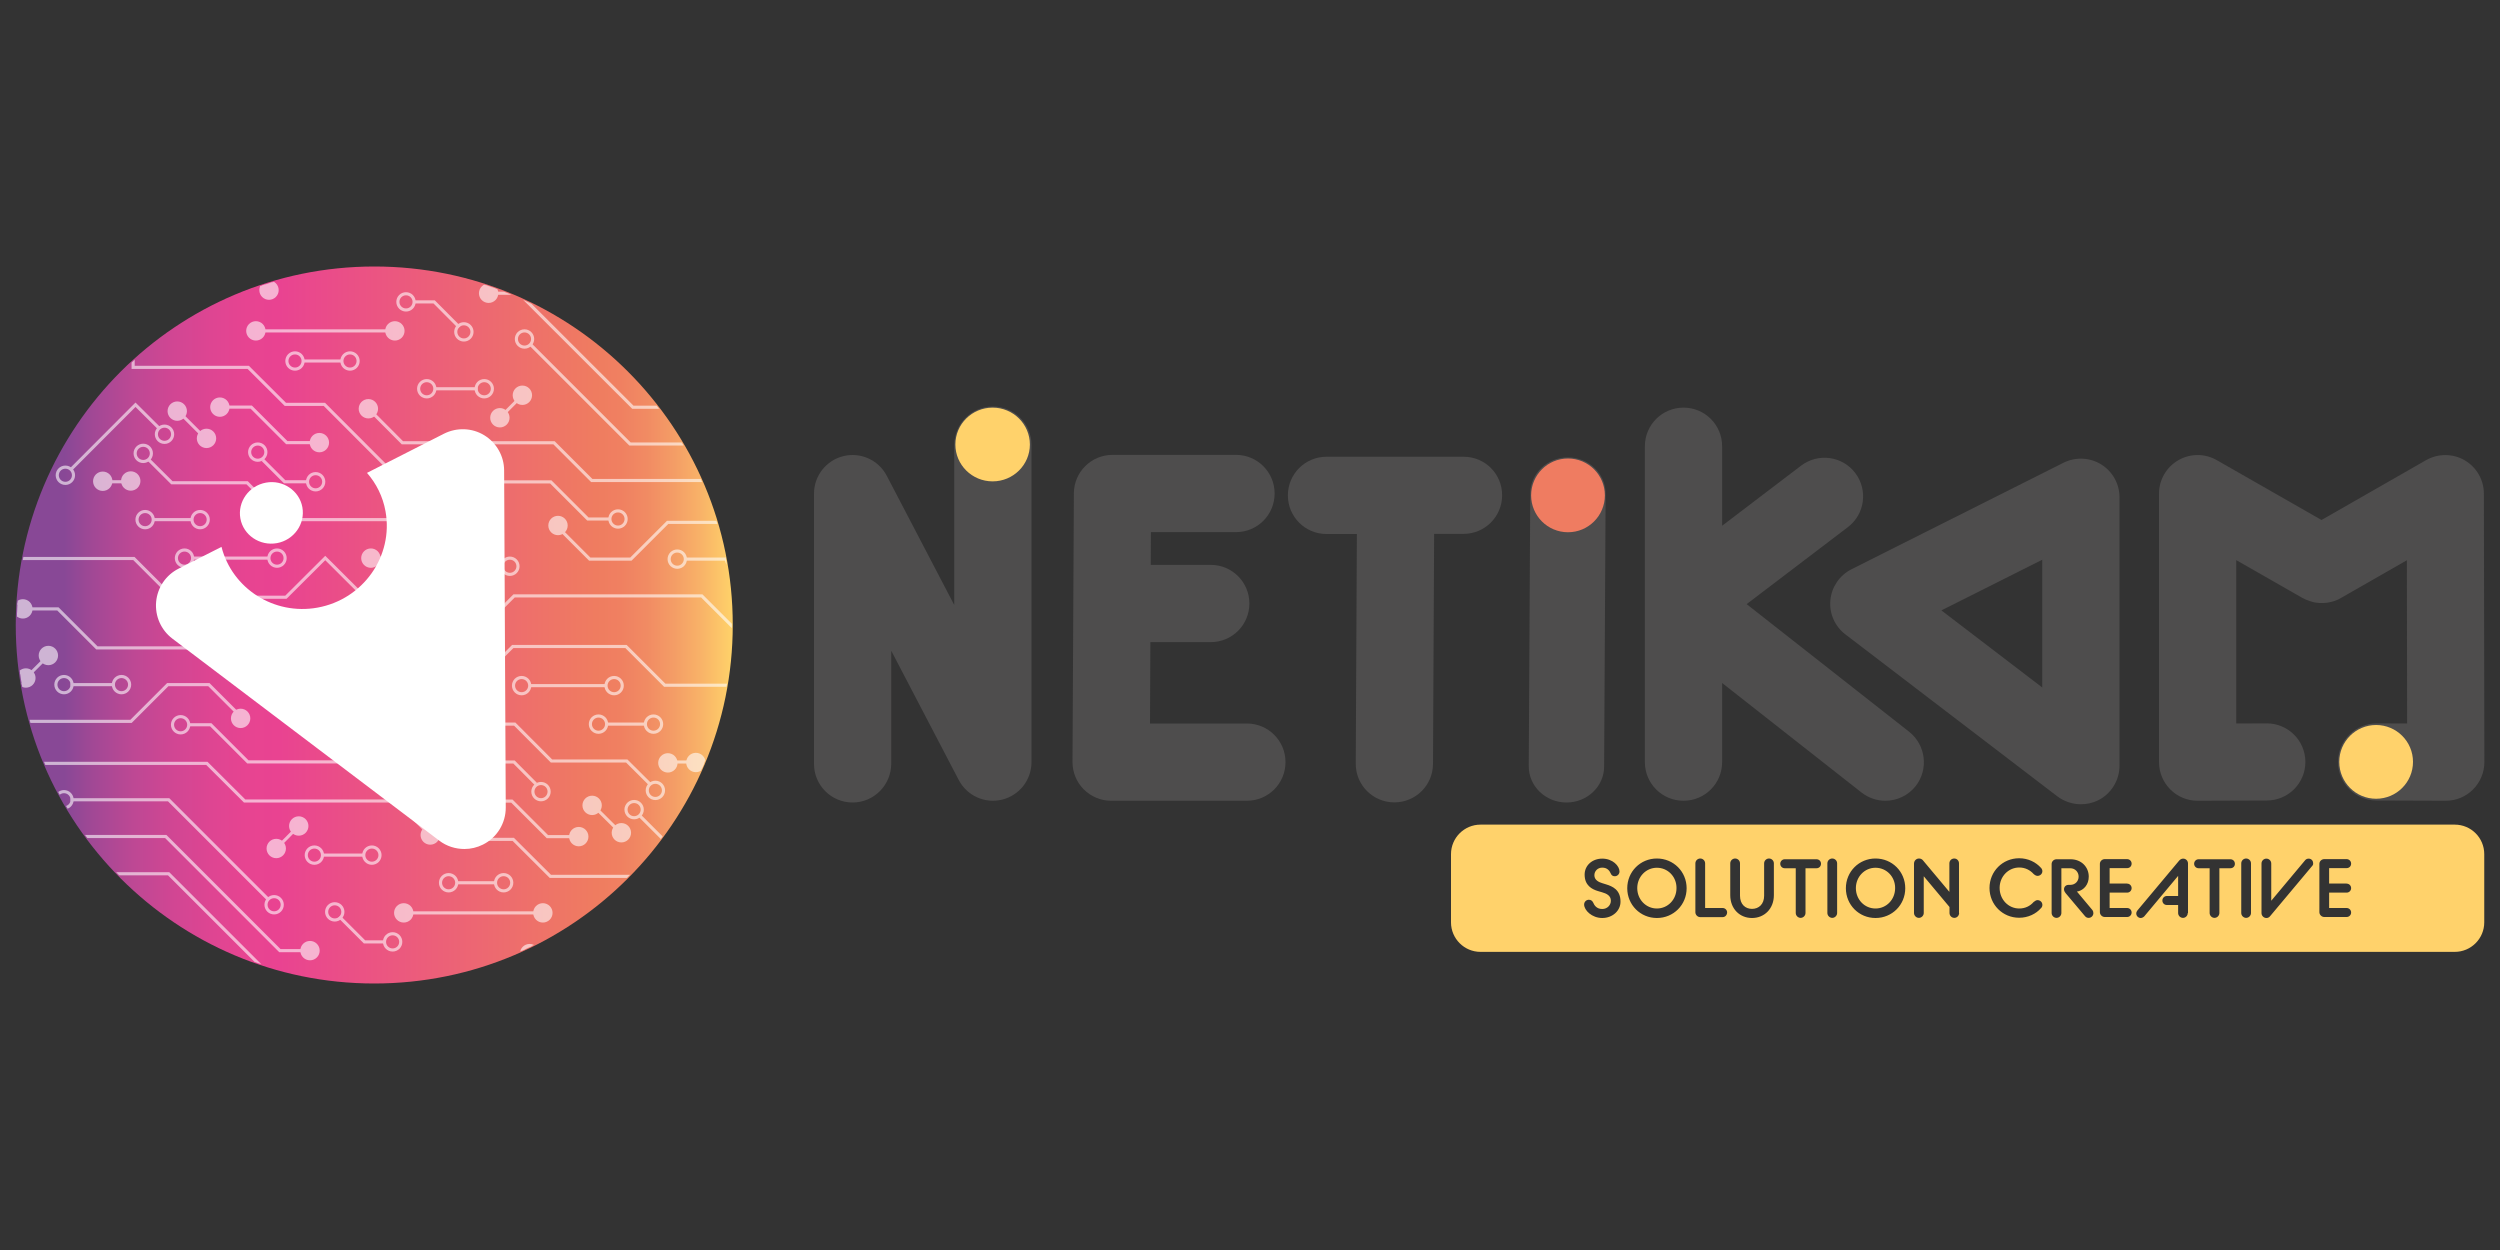 <?xml version="1.0" encoding="utf-8"?>
<!-- Generator: Adobe Illustrator 26.2.1, SVG Export Plug-In . SVG Version: 6.00 Build 0)  -->
<svg version="1.1" id="Capa_1" xmlns="http://www.w3.org/2000/svg" xmlns:xlink="http://www.w3.org/1999/xlink" x="0px" y="0px"
	 viewBox="0 0 200 100" style="enable-background:new 0 0 200 100;" xml:space="preserve">
<rect x="0" y="0" width="200" height="100" fill="#333333" stroke="none"/>
<style type="text/css">
	.st0{fill:#FFD26B;}
	.st1{fill:#4E4D4D;}
	.st2{fill-rule:evenodd;clip-rule:evenodd;fill:#FFFFFF;}
	.st3{fill:#EF7C61;}
	.st4{fill-rule:evenodd;clip-rule:evenodd;fill:url(#SVGID_1_);}
	.st5{opacity:0.59;}
	.st6{clip-path:url(#SVGID_00000093156034325409071580000016995970275342610565_);}
	.st7{fill:none;stroke:#FFFFFF;stroke-width:0.25;stroke-miterlimit:10;}
	.st8{fill:#E10F1A;stroke:#FFFFFF;stroke-width:0.25;stroke-miterlimit:10;}
	.st9{fill:#FFFFFF;stroke:#FFFFFF;stroke-width:0.25;stroke-miterlimit:10;}
</style>
<g>
	<g>
		<g>
			<path class="st0" d="M132.55,69.42c-0.87,0-1.57,0.72-1.57,1.63c0,0.91,0.7,1.63,1.57,1.63c0.88,0,1.57-0.72,1.57-1.63
				C134.13,70.14,133.43,69.42,132.55,69.42z M196.38,65.97h-77.94c-1.3,0-2.36,1.06-2.36,2.36v5.46c0,1.3,1.06,2.36,2.36,2.36
				h77.94c1.3,0,2.36-1.06,2.36-2.36v-5.46C198.74,67.02,197.68,65.97,196.38,65.97z M128.18,73.44c-0.83,0-1.45-0.62-1.45-1.08
				c0-0.21,0.17-0.38,0.38-0.38c0.18,0,0.28,0.1,0.34,0.22c0.09,0.22,0.28,0.52,0.73,0.52c0.4,0,0.69-0.31,0.69-0.66
				c0-0.42-0.36-0.58-0.71-0.68l-0.34-0.1c-0.46-0.14-1.05-0.44-1.05-1.31c0-0.74,0.61-1.28,1.41-1.28c0.84,0,1.38,0.59,1.38,1.03
				c0,0.21-0.17,0.38-0.38,0.38c-0.18,0-0.27-0.1-0.32-0.22c-0.09-0.21-0.27-0.47-0.68-0.47c-0.37,0-0.63,0.28-0.63,0.61
				c0,0.4,0.38,0.56,0.65,0.64l0.29,0.09c0.49,0.15,1.15,0.42,1.15,1.37C129.65,72.85,129.01,73.44,128.18,73.44z M132.55,73.44
				c-1.32,0-2.37-1.05-2.37-2.38c0-1.33,1.05-2.38,2.37-2.38c1.33,0,2.38,1.05,2.38,2.38C134.93,72.39,133.88,73.44,132.55,73.44z
				 M137.81,73.37h-1.79c-0.21,0-0.39-0.18-0.39-0.39v-3.91c0-0.22,0.18-0.39,0.39-0.39c0.21,0,0.39,0.17,0.39,0.39v3.57h1.4
				c0.2,0,0.36,0.16,0.36,0.36C138.16,73.21,138.01,73.37,137.81,73.37z M141.91,71.61c0,1.1-0.77,1.83-1.75,1.83
				c-0.97,0-1.74-0.72-1.74-1.83v-2.54c0-0.22,0.18-0.39,0.39-0.39c0.21,0,0.39,0.17,0.39,0.39v2.59c0,0.68,0.42,1.05,0.96,1.05
				c0.55,0,0.97-0.38,0.97-1.05v-2.59c0-0.22,0.18-0.39,0.39-0.39c0.21,0,0.39,0.17,0.39,0.39V71.61z M145.32,69.46h-0.88v3.58
				c0,0.21-0.18,0.39-0.39,0.39c-0.21,0-0.39-0.18-0.39-0.39v-3.58h-0.88c-0.2,0-0.36-0.16-0.36-0.36c0-0.2,0.16-0.36,0.36-0.36
				h2.54c0.21,0,0.36,0.16,0.36,0.36C145.68,69.3,145.53,69.46,145.32,69.46z M146.97,73.04c0,0.21-0.18,0.39-0.39,0.39
				c-0.21,0-0.39-0.18-0.39-0.39v-3.97c0-0.22,0.18-0.39,0.39-0.39c0.21,0,0.39,0.17,0.39,0.39V73.04z M150.04,73.44
				c-1.32,0-2.37-1.05-2.37-2.38c0-1.33,1.05-2.38,2.37-2.38c1.33,0,2.38,1.05,2.38,2.38C152.42,72.39,151.37,73.44,150.04,73.44z
				 M156.73,73.04c0,0.21-0.17,0.39-0.38,0.39c-0.22,0-0.39-0.18-0.39-0.39v-0.48l-2.06-2.46v2.94c0,0.21-0.18,0.39-0.39,0.39
				c-0.21,0-0.39-0.18-0.39-0.39v-3.95c0-0.23,0.18-0.41,0.4-0.41c0.13,0,0.25,0.06,0.31,0.14l2.12,2.53v-2.28
				c0-0.22,0.17-0.39,0.39-0.39c0.21,0,0.38,0.17,0.38,0.39V73.04z M161.54,72.68c0.48,0,0.87-0.2,1.15-0.52
				c0.11-0.09,0.21-0.15,0.31-0.15c0.22,0,0.39,0.17,0.39,0.38c0,0.09-0.03,0.19-0.11,0.26c-0.4,0.46-1.03,0.77-1.75,0.77
				c-1.32,0-2.37-1.05-2.37-2.38c0-1.33,1.05-2.38,2.37-2.38c0.72,0,1.34,0.31,1.75,0.77c0.07,0.07,0.11,0.18,0.11,0.26
				c0,0.21-0.17,0.38-0.39,0.38c-0.1,0-0.21-0.06-0.31-0.15c-0.28-0.31-0.67-0.52-1.15-0.52c-0.87,0-1.57,0.72-1.57,1.63
				C159.97,71.96,160.67,72.68,161.54,72.68z M167.09,73.43c-0.12,0-0.22-0.05-0.3-0.15l-1.55-1.84c-0.05-0.07-0.12-0.17-0.12-0.3
				c0-0.2,0.16-0.35,0.35-0.35h0.15c0.4,0,0.67-0.3,0.67-0.66c0-0.37-0.28-0.67-0.67-0.67h-0.71v3.58c0,0.21-0.18,0.39-0.39,0.39
				c-0.21,0-0.39-0.18-0.39-0.39v-3.92c0-0.21,0.18-0.38,0.39-0.38h1.12c0.87,0,1.46,0.62,1.46,1.39c0,0.64-0.4,1.07-0.86,1.18
				l-0.09,0.01l1.23,1.47c0.07,0.09,0.09,0.17,0.09,0.26C167.47,73.26,167.3,73.43,167.09,73.43z M170.17,70.69
				c0.2,0,0.36,0.16,0.36,0.36c0,0.2-0.16,0.36-0.36,0.36h-1.4v1.23h1.4c0.2,0,0.36,0.16,0.36,0.36c0,0.2-0.16,0.36-0.36,0.36h-1.79
				c-0.21,0-0.39-0.18-0.39-0.39v-3.86c0-0.21,0.18-0.38,0.39-0.38h1.79c0.2,0,0.36,0.16,0.36,0.36c0,0.21-0.16,0.36-0.36,0.36h-1.4
				v1.23H170.17z M175.02,73.04c0,0.21-0.17,0.39-0.38,0.39c-0.22,0-0.39-0.18-0.39-0.39V72.4h-0.9c-0.21,0-0.36-0.16-0.36-0.36
				c0-0.2,0.16-0.36,0.36-0.36h0.9v-1.61l-2.71,3.24c-0.07,0.07-0.18,0.13-0.28,0.13c-0.2,0-0.36-0.17-0.36-0.36
				c0-0.08,0.02-0.15,0.09-0.24l3.35-4c0.1-0.11,0.21-0.15,0.32-0.15c0.21,0,0.38,0.17,0.38,0.39V73.04z M178.43,69.46h-0.88v3.58
				c0,0.21-0.18,0.39-0.39,0.39c-0.21,0-0.39-0.18-0.39-0.39v-3.58h-0.88c-0.2,0-0.36-0.16-0.36-0.36c0-0.2,0.16-0.36,0.36-0.36
				h2.54c0.21,0,0.36,0.16,0.36,0.36C178.8,69.3,178.64,69.46,178.43,69.46z M180.08,73.04c0,0.21-0.18,0.39-0.39,0.39
				c-0.21,0-0.39-0.18-0.39-0.39v-3.97c0-0.22,0.18-0.39,0.39-0.39c0.21,0,0.39,0.17,0.39,0.39V73.04z M184.97,69.28l-3.35,4
				c-0.09,0.12-0.2,0.16-0.31,0.16c-0.21,0-0.39-0.18-0.39-0.39v-3.97c0-0.22,0.18-0.39,0.39-0.39c0.21,0,0.39,0.17,0.39,0.39v2.98
				l2.71-3.24c0.07-0.09,0.18-0.13,0.28-0.13c0.21,0,0.36,0.16,0.36,0.36C185.06,69.12,185.05,69.2,184.97,69.28z M187.73,70.69
				c0.2,0,0.36,0.16,0.36,0.36c0,0.2-0.16,0.36-0.36,0.36h-1.4v1.23h1.4c0.2,0,0.36,0.16,0.36,0.36c0,0.2-0.16,0.36-0.36,0.36h-1.79
				c-0.21,0-0.39-0.18-0.39-0.39v-3.86c0-0.21,0.18-0.38,0.39-0.38h1.79c0.2,0,0.36,0.16,0.36,0.36c0,0.21-0.16,0.36-0.36,0.36h-1.4
				v1.23H187.73z M150.04,69.42c-0.87,0-1.57,0.72-1.57,1.63c0,0.91,0.69,1.63,1.57,1.63c0.88,0,1.57-0.72,1.57-1.63
				C151.62,70.14,150.92,69.42,150.04,69.42z"/>
		</g>
	</g>
	<path class="st1" d="M152.73,58.54l-13-10.21l8.1-6.16c1.36-1.03,1.62-2.97,0.59-4.33c-1.03-1.36-2.97-1.62-4.33-0.59l-6.32,4.81
		V35.7c0-1.71-1.38-3.09-3.09-3.09c-1.71,0-3.09,1.38-3.09,3.09v25.27c0,1.71,1.38,3.09,3.09,3.09c1.71,0,3.09-1.38,3.09-3.09v-6.33
		l11.15,8.76c0.57,0.44,1.24,0.66,1.91,0.66c0.92,0,1.82-0.41,2.43-1.18C154.3,61.54,154.07,59.6,152.73,58.54z"/>
	<path class="st1" d="M166.47,64.34c-0.67,0-1.33-0.22-1.88-0.63l-16.96-12.96c-0.85-0.65-1.3-1.68-1.2-2.74
		c0.1-1.06,0.74-1.99,1.69-2.47l16.96-8.52c0.96-0.48,2.1-0.43,3.01,0.13s1.47,1.56,1.47,2.63v21.48c0,1.17-0.67,2.25-1.72,2.77
		C167.4,64.24,166.94,64.34,166.47,64.34z M155.31,48.83l8.07,6.17V44.78L155.31,48.83z"/>
	<path class="st1" d="M198.71,39.49c0-1.1-0.59-2.12-1.54-2.67c-0.95-0.55-2.13-0.55-3.08-0.01l-8.37,4.79l-8.38-4.79
		c-0.96-0.55-2.13-0.54-3.08,0.01c-0.95,0.55-1.54,1.57-1.54,2.67v21.48c0,0.82,0.33,1.61,0.91,2.19c0.58,0.58,1.36,0.9,2.18,0.9
		c0,0,0.01,0,0.01,0l5.54-0.02c1.71-0.01,3.08-1.4,3.07-3.1c-0.01-1.7-1.39-3.07-3.09-3.07c0,0-0.01,0-0.01,0l-2.43,0.01V44.81
		l5.3,3.03c0.02,0.01,0.04,0.02,0.07,0.03c0.05,0.03,0.11,0.06,0.16,0.08c0.04,0.02,0.08,0.04,0.13,0.05
		c0.05,0.02,0.1,0.04,0.15,0.06c0.05,0.02,0.1,0.03,0.15,0.05c0.04,0.01,0.09,0.03,0.13,0.04c0.05,0.01,0.11,0.02,0.16,0.04
		c0.04,0.01,0.09,0.02,0.14,0.02c0.05,0.01,0.1,0.01,0.16,0.02c0.05,0,0.1,0.01,0.15,0.01c0.05,0,0.09,0,0.14,0
		c0.06,0,0.11,0,0.17,0c0.04,0,0.08,0,0.12-0.01c0.06-0.01,0.12-0.01,0.18-0.02c0.04-0.01,0.07-0.01,0.11-0.02
		c0.06-0.01,0.12-0.03,0.18-0.04c0.04-0.01,0.08-0.02,0.11-0.03c0.06-0.02,0.11-0.03,0.17-0.05c0.04-0.02,0.09-0.03,0.13-0.05
		c0.05-0.02,0.09-0.04,0.14-0.06c0.05-0.02,0.1-0.05,0.15-0.08c0.02-0.01,0.05-0.02,0.07-0.04l5.28-3.02l0.02,13.06l-2.43-0.01
		c0,0-0.01,0-0.01,0c-1.7,0-3.08,1.37-3.09,3.07c-0.01,1.71,1.37,3.09,3.07,3.1l5.54,0.02c0,0,0.01,0,0.01,0
		c0.82,0,1.6-0.32,2.18-0.9c0.58-0.58,0.91-1.37,0.91-2.19L198.71,39.49z"/>
	<path class="st1" d="M99.75,57.88H92l0.03-6.51h4.83c1.71,0,3.09-1.38,3.09-3.09s-1.38-3.09-3.09-3.09h-4.8l0.01-2.62h6.81
		c1.71,0,3.09-1.38,3.09-3.09c0-1.71-1.38-3.09-3.09-3.09H89c-1.7,0-3.08,1.37-3.09,3.07L85.8,60.96c0,0.82,0.32,1.61,0.9,2.19
		c0.58,0.58,1.37,0.91,2.19,0.91h10.86c1.71,0,3.09-1.38,3.09-3.09S101.46,57.88,99.75,57.88z"/>
	<path class="st1" d="M117.09,36.54h-5.41h-0.02h-5.54c-1.71,0-3.09,1.38-3.09,3.09s1.38,3.09,3.09,3.09h2.43l-0.09,18.37
		c-0.01,1.71,1.37,3.09,3.07,3.1c0.01,0,0.01,0,0.02,0c1.7,0,3.08-1.37,3.09-3.07l0.09-18.41h2.35c1.71,0,3.09-1.38,3.09-3.09
		S118.8,36.54,117.09,36.54z"/>
	<path class="st1" d="M68.21,64.2c-1.71,0-3.09-1.38-3.09-3.09V39.49c0-1.42,0.97-2.66,2.35-3c1.38-0.34,2.81,0.31,3.47,1.57
		l5.4,10.34V35.61c0-1.71,1.38-3.09,3.09-3.09c1.71,0,3.09,1.38,3.09,3.09v25.36c0,1.42-0.97,2.66-2.35,3
		c-1.38,0.34-2.81-0.31-3.47-1.57l-5.4-10.34v9.04C71.29,62.81,69.91,64.2,68.21,64.2z"/>
	<g>
		<circle class="st2" cx="29.95" cy="50" r="22.79"/>
	</g>
	<path class="st1" d="M125.32,64.2c0,0-0.01,0-0.02,0c-1.66-0.01-3.01-1.31-3-2.91l0.12-21.82c0.01-1.59,1.36-2.88,3.01-2.88
		c0,0,0.01,0,0.02,0c1.66,0.01,3.01,1.31,3,2.91l-0.12,21.82C128.33,62.91,126.98,64.2,125.32,64.2z"/>
	<ellipse class="st0" cx="79.41" cy="35.56" rx="2.98" ry="2.95"/>
	<circle class="st3" cx="125.44" cy="39.63" r="2.95"/>
	<circle class="st0" cx="190.09" cy="60.95" r="2.95"/>
	<linearGradient id="SVGID_1_" gradientUnits="userSpaceOnUse" x1="1.263" y1="50" x2="58.63" y2="50">
		<stop  offset="0.068" style="stop-color:#884896"/>
		<stop  offset="0.107" style="stop-color:#A14895"/>
		<stop  offset="0.163" style="stop-color:#BD4894"/>
		<stop  offset="0.219" style="stop-color:#D14693"/>
		<stop  offset="0.272" style="stop-color:#DE4592"/>
		<stop  offset="0.323" style="stop-color:#E74491"/>
		<stop  offset="0.368" style="stop-color:#E94391"/>
		<stop  offset="0.809" style="stop-color:#EF7C60"/>
		<stop  offset="0.843" style="stop-color:#F08061"/>
		<stop  offset="0.88" style="stop-color:#F18B63"/>
		<stop  offset="0.918" style="stop-color:#F49D66"/>
		<stop  offset="0.958" style="stop-color:#F9B468"/>
		<stop  offset="0.997" style="stop-color:#FED069"/>
		<stop  offset="1" style="stop-color:#FFD269"/>
	</linearGradient>
	<path class="st4" d="M29.95,21.32C14.11,21.32,1.26,34.16,1.26,50c0,15.84,12.84,28.68,28.68,28.68
		c15.84,0,28.68-12.84,28.68-28.68C58.63,34.16,45.79,21.32,29.95,21.32z M21.28,38.61c1.35-0.25,2.67,0.64,2.91,1.97
		c0.24,1.33-0.67,2.62-2.03,2.87c-1.38,0.25-2.69-0.64-2.93-1.97C18.99,40.16,19.9,38.86,21.28,38.61z M38.63,67.57
		c-0.46,0.23-0.97,0.35-1.47,0.35c-0.72,0-1.43-0.22-2.02-0.67L13.79,51.09c-0.91-0.69-1.4-1.8-1.3-2.94
		c0.1-1.14,0.78-2.15,1.8-2.66l3.43-1.74c0.85,3.33,4.2,5.49,7.68,4.86c3.65-0.66,6.09-4.12,5.44-7.71
		c-0.21-1.18-0.74-2.22-1.48-3.07l6.15-3.13c1.03-0.52,2.25-0.48,3.23,0.12c0.98,0.6,1.59,1.67,1.59,2.82l0.13,26.95
		C40.47,65.85,39.76,67.01,38.63,67.57z"/>
	<g class="st5">
		<defs>
			<circle id="SVGID_00000181792985194472596850000012070627686878407340_" class="st5" cx="29.95" cy="50" r="28.6"/>
		</defs>
		<clipPath id="SVGID_00000100373380622879181030000006237146561147733916_">
			<use xlink:href="#SVGID_00000181792985194472596850000012070627686878407340_"  style="overflow:visible;"/>
		</clipPath>
		<g style="clip-path:url(#SVGID_00000100373380622879181030000006237146561147733916_);">
			<g>
				<polyline class="st7" points="-10.13,60.26 -7.98,57.98 -1.55,57.98 1.13,61.07 16.55,61.07 19.57,64.08 31.7,64.08 
					33.94,66.33 				"/>
				<polyline class="st7" points="-12.82,54.8 -1.51,54.8 1.4,57.71 10.48,57.71 13.42,54.77 16.71,54.77 18.92,56.98 				"/>
				<polyline class="st7" points="15.11,57.98 16.86,57.98 19.83,60.95 28.7,60.95 31.72,57.93 41.18,57.93 44.12,60.88 
					50.14,60.88 52.03,62.76 				"/>
				<line class="st7" x1="5.65" y1="54.77" x2="9.06" y2="54.77"/>
				<line class="st8" x1="2.48" y1="53.83" x2="3.41" y2="52.9"/>
				<polyline class="st7" points="2.48,48.71 4.63,48.71 7.75,51.83 22.76,51.83 25.83,48.76 31.92,54.85 33.57,54.85 				"/>
				<polyline class="st7" points="27.48,53.36 25.72,51.6 23.56,53.75 				"/>
				<line class="st8" x1="26.65" y1="55.78" x2="27.87" y2="56.99"/>
				<polyline class="st7" points="-6.8,60.96 -4.68,60.96 -4.68,64.13 -1.52,64.13 4.25,69.9 13.49,69.9 25.67,82.08 37.85,82.08 
					39.85,80.08 				"/>
				<line class="st8" x1="36.42" y1="79.14" x2="26.65" y2="79.14"/>
				<polyline class="st7" points="24.28,76.05 22.39,76.05 13.26,66.92 4.67,66.92 -0.51,61.75 				"/>
				<polyline class="st7" points="5.65,63.98 13.49,63.98 21.48,71.97 				"/>
				<line class="st8" x1="32.95" y1="73.03" x2="42.83" y2="73.03"/>
				<polyline class="st7" points="32.95,62.16 37.94,67.15 41.06,67.15 44.03,70.11 53.24,70.11 53.24,73.03 56.21,70.06 
					60.7,70.06 				"/>
				<polyline class="st7" points="45.74,66.93 43.79,66.93 40.95,64.09 38.95,64.09 				"/>
				<polyline class="st7" points="39.29,60.96 41.12,60.96 42.87,62.72 				"/>
				<line class="st7" x1="47.79" y1="64.77" x2="49.27" y2="66.24"/>
				<polyline class="st7" points="51.13,65.21 53.05,67.13 58.21,61.97 				"/>
				<line class="st8" x1="54.07" y1="60.96" x2="55.02" y2="60.96"/>
				<line class="st7" x1="42.35" y1="54.85" x2="48.53" y2="54.85"/>
				<polyline class="st7" points="32.95,51.78 34.78,51.78 37.87,54.87 41.02,51.72 50.08,51.72 53.18,54.82 62.25,54.82 
					65.33,57.9 68.47,57.9 74.35,63.78 				"/>
				<polyline class="st7" points="66.64,60.96 68.31,60.96 74.35,67.13 				"/>
				<polyline class="st7" points="69.97,66.93 65.3,66.93 62.19,64.09 60.41,64.09 				"/>
				<circle class="st9" cx="3.87" cy="52.44" r="0.65"/>
				<circle class="st9" cx="1.83" cy="48.71" r="0.65"/>
				<circle class="st9" cx="2.07" cy="54.24" r="0.65"/>
				<circle class="st7" cx="5.12" cy="54.77" r="0.65"/>
				<circle class="st7" cx="5.12" cy="63.98" r="0.65"/>
				<circle class="st7" cx="21.93" cy="72.38" r="0.65"/>
				<circle class="st9" cx="24.8" cy="76.05" r="0.65"/>
				<circle class="st9" cx="25.99" cy="79.14" r="0.65"/>
				<circle class="st9" cx="37.03" cy="79.14" r="0.65"/>
				<circle class="st9" cx="32.3" cy="73.03" r="0.65"/>
				<circle class="st9" cx="34.42" cy="66.8" r="0.65"/>
				<circle class="st9" cx="43.43" cy="73.03" r="0.65"/>
				<circle class="st9" cx="40.43" cy="79.72" r="0.65"/>
				<circle class="st7" cx="9.72" cy="54.77" r="0.65"/>
				<line class="st7" x1="25.69" y1="68.41" x2="29.1" y2="68.41"/>
				<line class="st8" x1="22.52" y1="67.47" x2="23.44" y2="66.54"/>
				<circle class="st9" cx="23.9" cy="66.08" r="0.65"/>
				<circle class="st9" cx="22.1" cy="67.88" r="0.65"/>
				<circle class="st7" cx="25.15" cy="68.41" r="0.65"/>
				<circle class="st7" cx="29.75" cy="68.41" r="0.65"/>
				<circle class="st7" cx="14.45" cy="57.98" r="0.65"/>
				<circle class="st9" cx="19.25" cy="57.47" r="0.65"/>
				<circle class="st7" cx="23.1" cy="54.2" r="0.65"/>
				<circle class="st7" cx="27.92" cy="53.92" r="0.65"/>
				<circle class="st9" cx="34.22" cy="54.85" r="0.65"/>
				<circle class="st7" cx="32.49" cy="61.7" r="0.65"/>
				<circle class="st7" cx="38.64" cy="60.96" r="0.65"/>
				<circle class="st7" cx="43.28" cy="63.33" r="0.65"/>
				<circle class="st9" cx="47.37" cy="64.43" r="0.65"/>
				<circle class="st9" cx="49.71" cy="66.62" r="0.65"/>
				<circle class="st7" cx="50.73" cy="64.77" r="0.65"/>
				<circle class="st7" cx="52.43" cy="63.23" r="0.65"/>
				<circle class="st9" cx="55.67" cy="61" r="0.65"/>
				<circle class="st7" cx="58.66" cy="61.49" r="0.65"/>
				<circle class="st9" cx="59.86" cy="64.05" r="0.65"/>
				<circle class="st9" cx="65.99" cy="60.96" r="0.65"/>
				<g>
					<polyline class="st7" points="63.25,61.97 65.26,63.98 66.86,63.98 					"/>
					<circle class="st7" cx="62.88" cy="61.58" r="0.65"/>
					<circle class="st7" cx="67.51" cy="63.98" r="0.65"/>
				</g>
				<g>
					<polyline class="st7" points="27.15,73.34 29.16,75.35 30.76,75.35 					"/>
					<circle class="st7" cx="26.78" cy="72.95" r="0.65"/>
					<circle class="st7" cx="31.41" cy="75.35" r="0.65"/>
				</g>
				<circle class="st7" cx="61.43" cy="70.06" r="0.65"/>
				<circle class="st9" cx="70.63" cy="66.93" r="0.65"/>
				<circle class="st7" cx="74.72" cy="67.59" r="0.65"/>
				<circle class="st9" cx="74.72" cy="64.27" r="0.65"/>
				<circle class="st9" cx="53.43" cy="61.03" r="0.65"/>
				<g>
					<line class="st7" x1="48.53" y1="57.93" x2="51.63" y2="57.93"/>
					<circle class="st7" cx="52.28" cy="57.93" r="0.65"/>
					<circle class="st7" cx="47.88" cy="57.93" r="0.65"/>
				</g>
				<g>
					<line class="st7" x1="36.55" y1="70.62" x2="39.64" y2="70.62"/>
					<circle class="st7" cx="40.29" cy="70.62" r="0.65"/>
					<circle class="st7" cx="35.89" cy="70.62" r="0.65"/>
				</g>
				<circle class="st7" cx="49.13" cy="54.85" r="0.65"/>
				<circle class="st7" cx="41.73" cy="54.85" r="0.65"/>
				<circle class="st9" cx="46.3" cy="66.93" r="0.65"/>
				<circle class="st9" cx="38.34" cy="64.09" r="0.65"/>
				<circle class="st9" cx="32.3" cy="51.78" r="0.65"/>
				<circle class="st9" cx="26.15" cy="55.27" r="0.65"/>
				<circle class="st9" cx="28.26" cy="57.47" r="0.65"/>
				<line class="st8" x1="42.88" y1="76.8" x2="44.1" y2="78.02"/>
				<circle class="st9" cx="42.37" cy="76.29" r="0.65"/>
				<circle class="st9" cx="44.48" cy="78.49" r="0.65"/>
			</g>
			<g>
				<polyline class="st7" points="74.02,39.24 71.87,41.52 65.44,41.52 62.76,38.44 47.34,38.44 44.32,35.42 32.19,35.42 
					29.95,33.17 				"/>
				<polyline class="st7" points="76.71,44.7 65.4,44.7 62.49,41.79 53.41,41.79 50.47,44.73 47.18,44.73 44.97,42.52 				"/>
				<polyline class="st7" points="48.78,41.52 47.03,41.52 44.06,38.55 35.19,38.55 32.17,41.57 22.71,41.57 19.77,38.62 
					13.75,38.62 11.86,36.74 				"/>
				<line class="st7" x1="58.24" y1="44.73" x2="54.83" y2="44.73"/>
				<line class="st8" x1="61.41" y1="45.68" x2="60.48" y2="46.6"/>
				<polyline class="st7" points="61.41,50.79 59.26,50.79 56.14,47.67 41.13,47.67 38.06,50.74 31.97,44.65 30.32,44.65 				"/>
				<polyline class="st7" points="36.41,46.14 38.17,47.9 40.33,45.75 				"/>
				<line class="st8" x1="37.24" y1="43.73" x2="36.02" y2="42.51"/>
				<line class="st8" x1="66.67" y1="47.72" x2="79.58" y2="47.72"/>
				<polyline class="st7" points="70.69,38.54 68.57,38.54 68.57,35.37 65.41,35.37 59.64,29.6 50.4,29.6 38.22,17.42 26.04,17.42 
					24.04,19.42 				"/>
				<line class="st8" x1="27.47" y1="20.36" x2="37.24" y2="20.36"/>
				<polyline class="st7" points="39.61,23.46 41.5,23.46 50.63,32.58 59.22,32.58 64.4,37.75 				"/>
				<polyline class="st7" points="58.24,35.52 50.4,35.52 42.41,27.53 				"/>
				<line class="st8" x1="30.94" y1="26.47" x2="21.06" y2="26.47"/>
				<polyline class="st7" points="30.94,37.35 25.95,32.35 22.83,32.35 19.86,29.39 10.65,29.39 10.65,26.47 7.68,29.44 3.19,29.44 
									"/>
				<polyline class="st7" points="18.15,32.57 20.1,32.57 22.94,35.41 24.94,35.41 				"/>
				<polyline class="st7" points="24.6,38.54 22.77,38.54 21.02,36.79 				"/>
				<line class="st7" x1="16.1" y1="34.74" x2="14.62" y2="33.26"/>
				<polyline class="st7" points="12.76,34.29 10.84,32.38 5.69,37.54 				"/>
				<line class="st8" x1="9.82" y1="38.54" x2="8.87" y2="38.54"/>
				<line class="st7" x1="21.55" y1="44.65" x2="15.36" y2="44.65"/>
				<polyline class="st7" points="30.94,47.72 29.11,47.72 26.02,44.64 22.87,47.78 13.81,47.78 10.71,44.68 1.64,44.68 -1.44,41.6 
					-4.58,41.6 -10.46,35.73 				"/>
				<polyline class="st7" points="-6.08,32.57 -1.41,32.57 1.7,35.41 3.48,35.41 				"/>
				<circle class="st9" cx="60.02" cy="47.06" r="0.65"/>
				<circle class="st9" cx="62.06" cy="50.79" r="0.65"/>
				<circle class="st9" cx="61.82" cy="45.26" r="0.65"/>
				<circle class="st7" cx="58.77" cy="44.73" r="0.65"/>
				<circle class="st9" cx="80.24" cy="47.72" r="0.65"/>
				<circle class="st9" cx="77.25" cy="44.73" r="0.65"/>
				<circle class="st9" cx="74.41" cy="38.81" r="0.65"/>
				<circle class="st9" cx="71.26" cy="38.54" r="0.65"/>
				<circle class="st9" cx="64.86" cy="38.22" r="0.65"/>
				<circle class="st7" cx="58.77" cy="35.52" r="0.65"/>
				<circle class="st7" cx="41.96" cy="27.12" r="0.65"/>
				<circle class="st9" cx="39.09" cy="23.46" r="0.65"/>
				<circle class="st9" cx="37.9" cy="20.36" r="0.65"/>
				<circle class="st9" cx="26.86" cy="20.36" r="0.65"/>
				<circle class="st9" cx="31.59" cy="26.47" r="0.65"/>
				<circle class="st9" cx="29.47" cy="32.7" r="0.65"/>
				<circle class="st9" cx="20.47" cy="26.47" r="0.65"/>
				<circle class="st9" cx="23.46" cy="19.78" r="0.65"/>
				<circle class="st9" cx="66.02" cy="47.72" r="0.65"/>
				<circle class="st7" cx="54.18" cy="44.73" r="0.65"/>
				<line class="st7" x1="38.2" y1="31.1" x2="34.79" y2="31.1"/>
				<line class="st8" x1="41.37" y1="32.04" x2="40.45" y2="32.96"/>
				<circle class="st9" cx="39.99" cy="33.42" r="0.65"/>
				<circle class="st9" cx="41.79" cy="31.62" r="0.65"/>
				<circle class="st7" cx="38.74" cy="31.1" r="0.65"/>
				<circle class="st7" cx="34.14" cy="31.1" r="0.65"/>
				<circle class="st7" cx="49.44" cy="41.52" r="0.65"/>
				<circle class="st9" cx="44.64" cy="42.04" r="0.65"/>
				<circle class="st7" cx="40.79" cy="45.3" r="0.65"/>
				<circle class="st7" cx="35.97" cy="45.59" r="0.65"/>
				<circle class="st9" cx="29.67" cy="44.65" r="0.65"/>
				<circle class="st7" cx="31.4" cy="37.81" r="0.65"/>
				<circle class="st7" cx="25.25" cy="38.54" r="0.65"/>
				<circle class="st7" cx="20.62" cy="36.17" r="0.65"/>
				<circle class="st9" cx="16.52" cy="35.07" r="0.65"/>
				<circle class="st9" cx="14.18" cy="32.89" r="0.65"/>
				<circle class="st7" cx="13.16" cy="34.74" r="0.65"/>
				<circle class="st7" cx="11.46" cy="36.27" r="0.65"/>
				<circle class="st9" cx="8.22" cy="38.5" r="0.65"/>
				<circle class="st7" cx="5.23" cy="38.02" r="0.65"/>
				<circle class="st9" cx="4.03" cy="35.46" r="0.65"/>
				<g>
					<polyline class="st7" points="0.64,37.54 -1.37,35.52 -2.97,35.52 					"/>
					<circle class="st7" cx="1.01" cy="37.92" r="0.65"/>
				</g>
				<g>
					<polyline class="st7" points="36.74,26.17 34.73,24.15 33.13,24.15 					"/>
					<circle class="st7" cx="37.11" cy="26.55" r="0.65"/>
					<circle class="st7" cx="32.48" cy="24.15" r="0.65"/>
				</g>
				<circle class="st7" cx="2.46" cy="29.44" r="0.65"/>
				<circle class="st9" cx="10.46" cy="38.48" r="0.65"/>
				<g>
					<line class="st7" x1="15.36" y1="41.57" x2="12.26" y2="41.57"/>
					<circle class="st7" cx="11.61" cy="41.57" r="0.65"/>
					<circle class="st7" cx="16.01" cy="41.57" r="0.65"/>
				</g>
				<g>
					<line class="st7" x1="27.35" y1="28.88" x2="24.25" y2="28.88"/>
					<circle class="st7" cx="23.6" cy="28.88" r="0.65"/>
					<circle class="st7" cx="28" cy="28.88" r="0.65"/>
				</g>
				<circle class="st7" cx="14.76" cy="44.65" r="0.65"/>
				<circle class="st7" cx="22.16" cy="44.65" r="0.65"/>
				<circle class="st9" cx="17.59" cy="32.57" r="0.65"/>
				<circle class="st9" cx="25.55" cy="35.41" r="0.65"/>
				<circle class="st9" cx="31.59" cy="47.72" r="0.65"/>
				<circle class="st9" cx="37.74" cy="44.23" r="0.65"/>
				<circle class="st9" cx="35.63" cy="42.04" r="0.65"/>
				<line class="st8" x1="21.01" y1="22.7" x2="19.79" y2="21.49"/>
				<circle class="st9" cx="21.52" cy="23.21" r="0.65"/>
				<circle class="st9" cx="19.41" cy="21.02" r="0.65"/>
			</g>
		</g>
	</g>
</g>
</svg>
